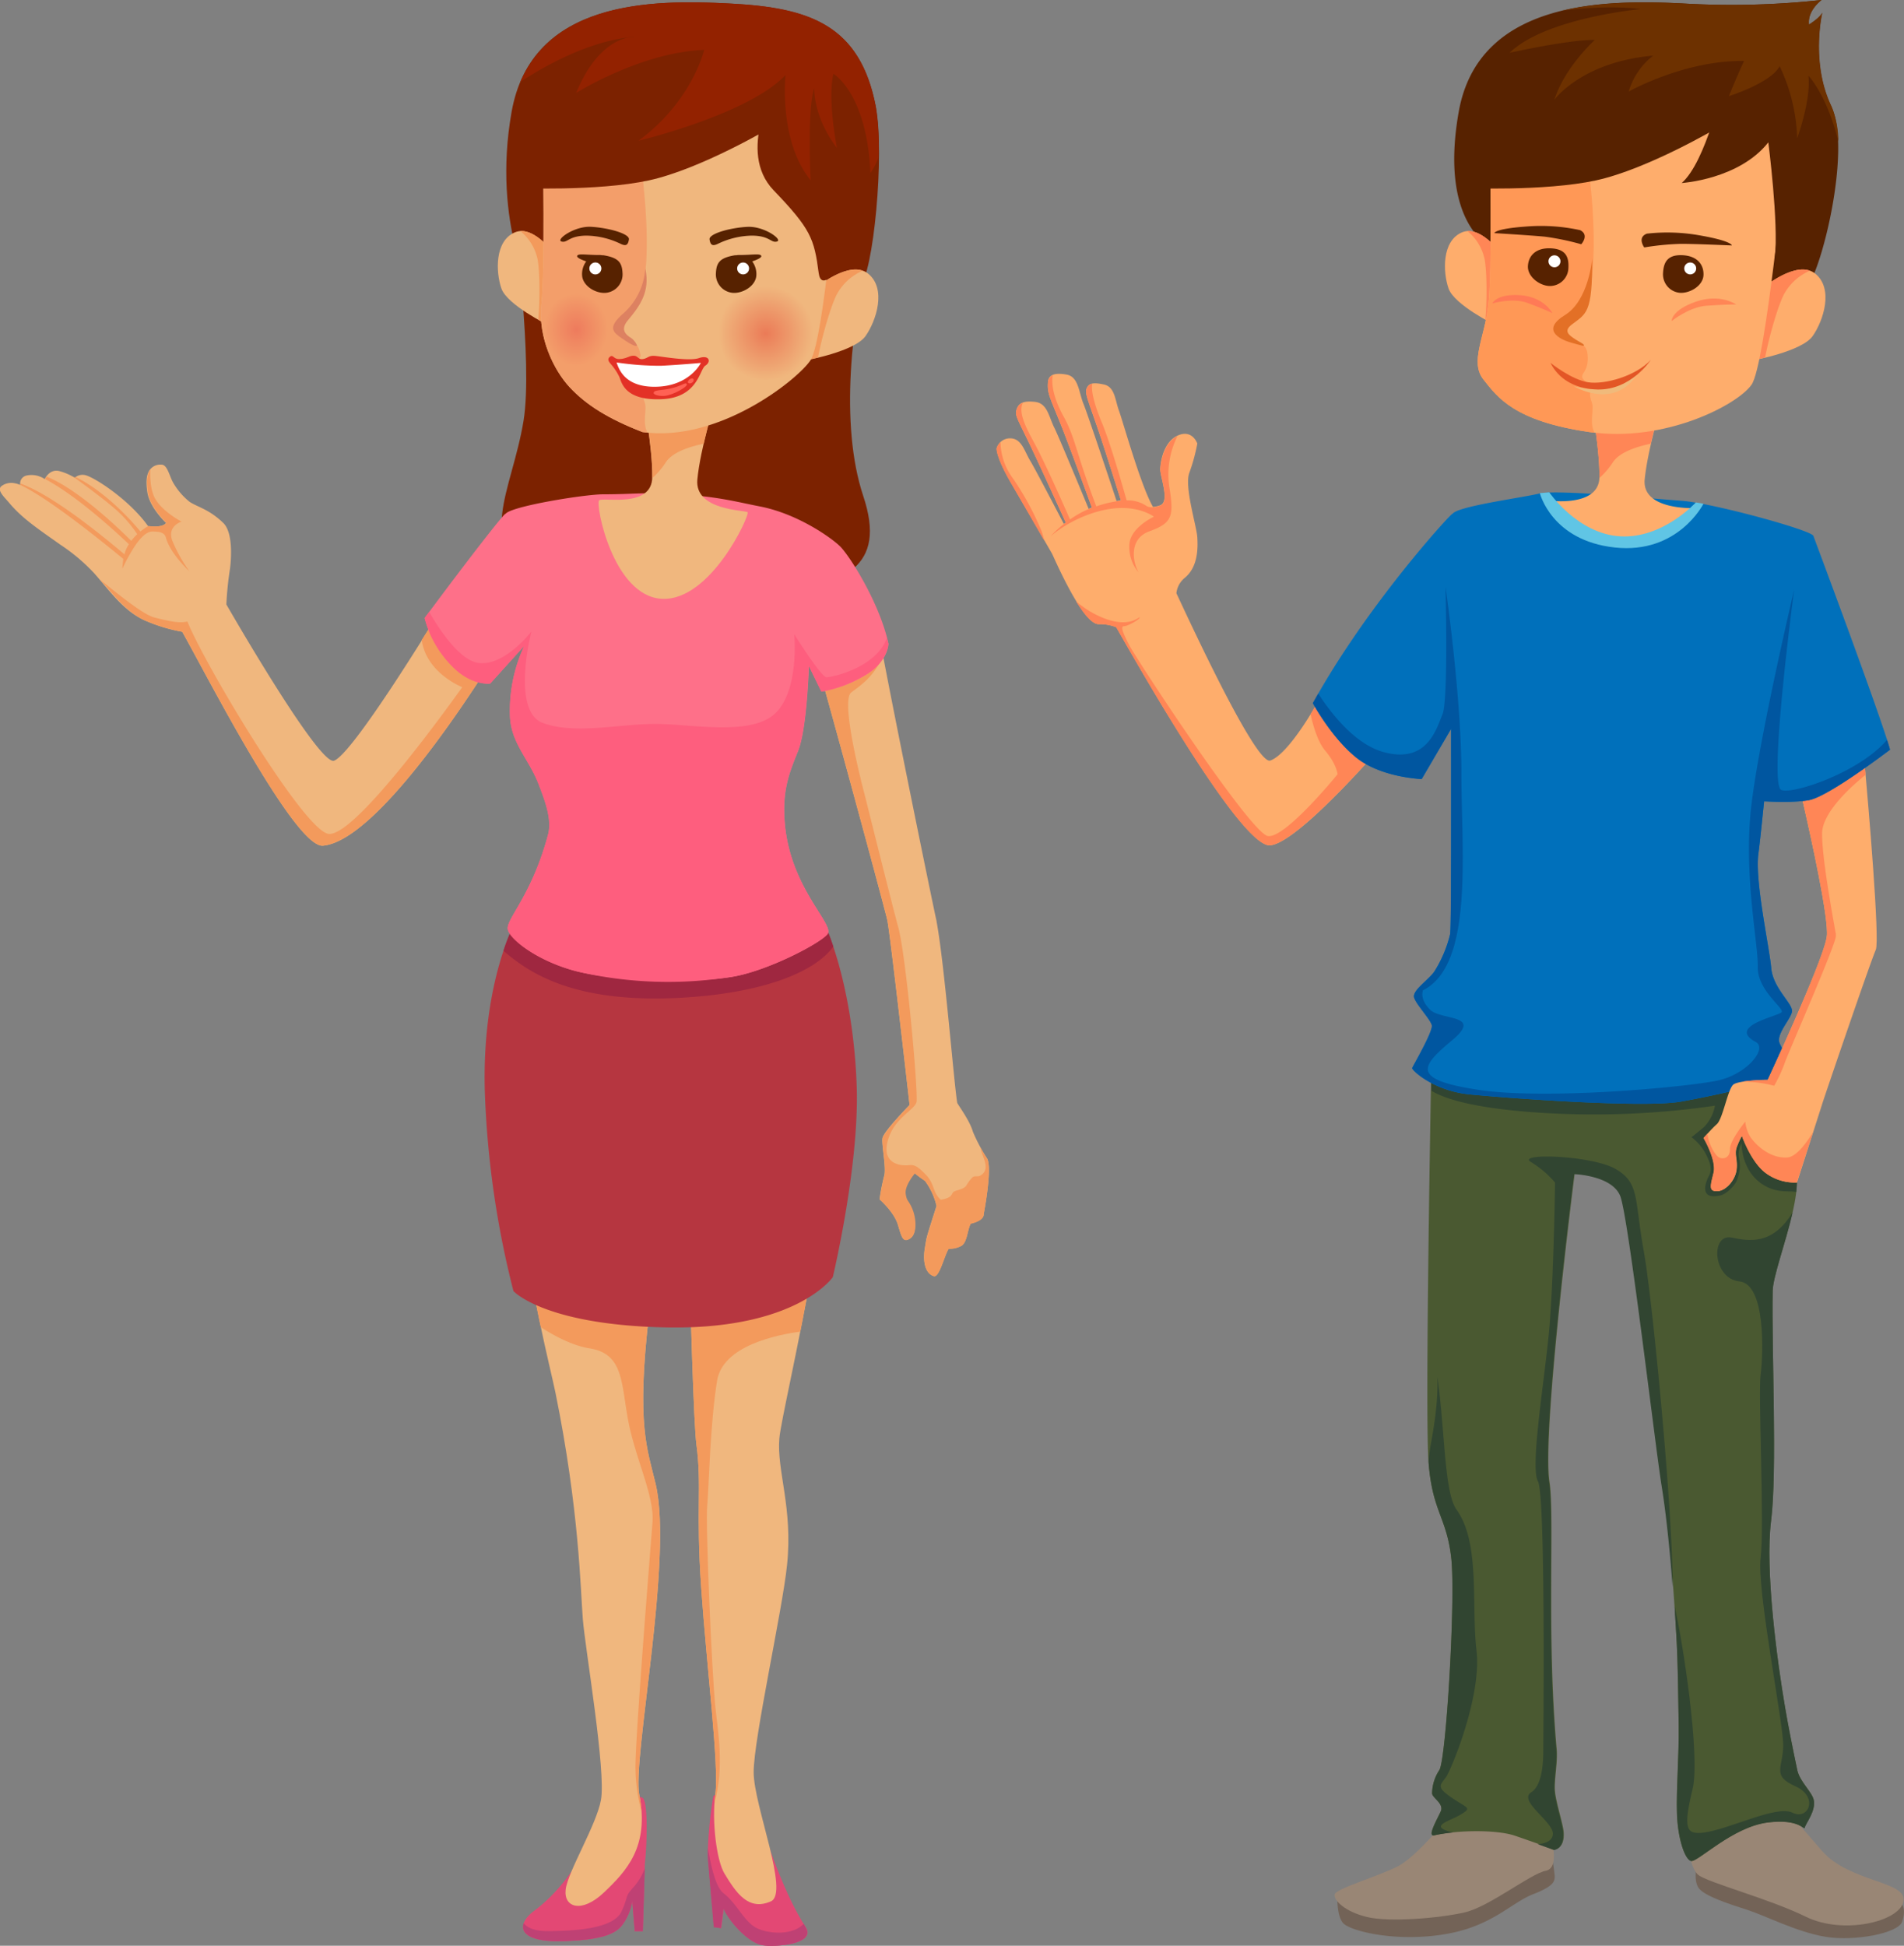 <svg xmlns="http://www.w3.org/2000/svg" xmlns:xlink="http://www.w3.org/1999/xlink" viewBox="0 0 530.58 542.18"><rect x="0" y="0" width="530.58" height="542.18" fill="#808080" stroke="none"/><defs><style>.cls-1{fill:#fead6c;}.cls-2{fill:#ff8656;}.cls-3{fill:#736357;}.cls-4{fill:#998675;}.cls-5{fill:#4a5931;}.cls-6{fill:#314531;}.cls-7{fill:#0070bb;}.cls-8{fill:#572200;}.cls-9{fill:#ff9856;}.cls-10{fill:#fff;}.cls-11{fill:#f0ba7b;}.cls-12{fill:#6d3100;}.cls-13{fill:#e37026;}.cls-14{fill:#e35626;}.cls-15{fill:#ff7a56;}.cls-16{fill:#60c5e5;}.cls-17{fill:#0056a0;}.cls-18{fill:#e34874;}.cls-19{fill:#bf4174;}.cls-20{fill:#f0b77e;}.cls-21{fill:#f39a5c;}.cls-22{fill:#b63640;}.cls-23{fill:#9f2740;}.cls-24{fill:#7c2200;}.cls-25{fill:#fe7089;}.cls-26{fill:#f39e6a;}.cls-27{fill:#dd8161;}.cls-28{fill:#e33126;}.cls-29{fill:#ff6154;}.cls-30{fill:url(#radial-gradient);}.cls-31{fill:url(#radial-gradient-2);}.cls-32{fill:#932200;}.cls-33{fill:#fe5e7e;}</style><radialGradient id="radial-gradient" cx="213.39" cy="92.89" r="13.25" gradientUnits="userSpaceOnUse"><stop offset="0" stop-color="#eb7b57"/><stop offset="1" stop-color="#f0b77e"/></radialGradient><radialGradient id="radial-gradient-2" cx="160.56" cy="4.8" r="8.83" gradientTransform="translate(0 86.26) scale(1 1.15)" gradientUnits="userSpaceOnUse"><stop offset="0" stop-color="#ee7b5d"/><stop offset="1" stop-color="#f39e6a"/></radialGradient></defs><title>pessoa cor</title><g id="Camada_2" data-name="Camada 2"><g id="Objects"><path class="cls-1" d="M509.07,261c.63-4.81-4.32-27.28-6.73-37.82-.77-3.34,17.26-10.52,17.38-9.15.85,9.55,4.18,47.94,3,50.64Z"/><path class="cls-2" d="M507.75,232.32c0-6,8.4-13.44,12.13-16.42-.06-.72-.12-1.37-.17-1.91-.12-1.37-18.14,5.81-17.38,9.15,2.42,10.54,7.36,33,6.73,37.82l2.39.64a3.35,3.35,0,0,0,.18-1C511.36,258.69,507.75,240.09,507.75,232.32Z"/><path class="cls-1" d="M367,196s-7.77,14.06-13,15.92c-4.18,1.49-24.77-43.73-26.18-46.61a6.46,6.46,0,0,1,2.31-4.28c3.69-3,3.7-8.14,3.52-11.29s-3.68-14.17-2.22-18a51,51,0,0,0,2.22-8.14s-1.35-4-5.34-2.29-4.93,7.24-5,9.33,2.78,9.12,0,10.15a6.92,6.92,0,0,1-2,.46c-3.38-5.75-8.42-23.91-9.47-26.76-1.12-3-1.13-6.66-4.19-7.34s-4.21-.35-4.81,1,.2,2.91,3,11.09c1.65,4.79,4.46,13.68,6.52,20.21-.4,0-.79.08-1.21.14-2.49-7.48-8.15-24.44-9.2-27-1.34-3.25-1.37-7.6-4.7-8.2s-5.09,0-5.23,2.14c-.22,3.28.56,4.07,4,12.79,2.13,5.47,5.81,15.44,8.25,22.11-.3.11-.6.22-.9.35-3.23-7.82-8.52-20.51-9.57-22.6-1.54-3.05-1.91-6.8-5.34-7.19s-4.61.4-5.17,2.1.2,2.45,4.1,10.65c2.35,4.94,6.59,14.23,9.6,20.85l-.54.4c-3.64-7-8.29-15.84-9.29-17.47-1.7-2.77-2.43-6.3-5.55-6.37a3.84,3.84,0,0,0-3.87,2.74s-.28,2.31,4.08,9.78c2.75,4.71,7.93,13.68,11.38,19.66,3,6.67,9.14,19.56,12.95,19.59a12.84,12.84,0,0,1,4.93.85c4.49,7.79,34.67,61.52,42.9,60.78s33.4-30.35,33.4-30.35Z"/><path class="cls-2" d="M328.12,121.53c-3.78,1.86-4.69,7.16-4.78,9.2s2.78,9.12,0,10.15-3.89.08-3.89.08h0a9.25,9.25,0,0,0-5.49-1.52h0c-2-7.05-4.78-16.56-6.91-21.67-2.24-5.37-3-8.93-2.69-10.81a2,2,0,0,0-1.5,1.26c-.6,1.34.2,2.91,3,11.09,1.65,4.79,4.46,13.68,6.52,20.21h0a32,32,0,0,0-6.88,1.58c-5.65-14.84-5.78-19-9.14-25.1s-3.28-9.88-3-11.41a2.19,2.19,0,0,0-1.32,2c-.22,3.28.56,4.07,4,12.79,2.13,5.47,5.81,15.44,8.25,22.1a27.25,27.25,0,0,0-6.11,3.27c-3.26-7.42-7.53-16.9-10.1-21.58-3.07-5.59-4.09-8.6-3.07-10.92a2.77,2.77,0,0,0-1.71,1.89c-.56,1.69.2,2.45,4.1,10.65,2.35,4.93,6.58,14.2,9.59,20.82a31.13,31.13,0,0,0-4.24,3.83c6.17-5.17,13.74-7.65,19-7.87,6.37-.27,9.81,2.41,9.81,2.41s-6.59,3-6.85,7.77a11,11,0,0,0,2.59,7.77c-1.39-2.22-3.14-9.25,3-11.47s6.85-4.07,5.69-11.47A23.83,23.83,0,0,1,328.12,121.53Z"/><path class="cls-2" d="M290.25,148a80.94,80.94,0,0,0-7.91-14.6,17.46,17.46,0,0,1-3.54-10.17,4.11,4.11,0,0,0-1.09,1.74s-.28,2.31,4.08,9.78c2.21,3.79,6,10.34,9.19,15.87A21.58,21.58,0,0,0,290.25,148Z"/><path class="cls-2" d="M367,196s-.69,1.25-1.79,3c.67,3.11,2,7.67,4,10.09,3.33,3.89,3.52,6.66,3.52,6.66s-14.62,18-19.43,17.21-36.45-49-38.68-53.3-2.22-5.18-1.3-5.18,4.26-1.85,4.26-2.41-2.78,3.51-11.29-.37a26.93,26.93,0,0,1-6.45-4.17c2.22,3.62,4.49,6.38,6.25,6.4a12.84,12.84,0,0,1,4.93.85c4.49,7.79,34.67,61.52,42.9,60.78s33.4-30.35,33.4-30.35Z"/><path class="cls-3" d="M472.89,519.38s-1.08,4.32.41,6.63,8.8,4.63,13.62,6.17,13.8,6.2,21.83,7.52,20.23-1,21.31-4.2.65-6.27-3.52-7.14S472.89,519.38,472.89,519.38Z"/><path class="cls-3" d="M372.67,527.92s-.29,5.66,1.55,7.89,14.8,5.56,28.92,3.07c12.83-2.26,18-8.73,24.23-11.12s5.8-3.91,5.87-5a55.27,55.27,0,0,0-.92-6.17Z"/><path class="cls-4" d="M470.26,511.27s.23,9,3,11.18,19.71,6.61,30,11.66,26,1.44,27.18-4.27-15.08-5.28-22.74-14.13-10.07-11.49-10.07-11.49Z"/><path class="cls-4" d="M403.45,506.64s-8.62,10.6-13.79,13.34-17.44,6.26-17.73,7.91,2.86,4.81,9.07,6.3,20.19.31,27.15-1.3,18.27-10.75,22.59-11.59,1.18-10.12,1.18-10.12Z"/><path class="cls-5" d="M398.84,298.2s-1.82,96.09-.74,109.55,5,15,6.29,26.28-1.44,56.59-3.33,59.22a12,12,0,0,0-2,6.48c.09,1.28,3.38,2.82,2.41,5s-3.89,7.13-1.8,6.66c6.66-1.48,17.53-1.56,22.48.13,6.49,2.22,11,3.89,11,3.89s3-.21,2.59-5c-.21-2.34-2.12-8.11-2.41-11.29s.82-7.93.47-11.8c-2.85-32-.51-64.93-2-74.44-2.14-14.11,7-85.8,7-85.8s10.56.34,12.85,6.11,9.69,69.36,11.51,80.65,3.22,27.58,4.07,43.81c.3,5.77.43,14.41.55,23.33.11,8-.71,17.84-.48,24.42.23,6.77,2.13,12.6,3.88,13.14s11.5-9.51,21.47-10.73c9.07-1.11,10.08,2.43,10.27,1.39s3.17-4.64,2.5-7.68c-.5-2.25-3.91-5.14-4.58-8.3-1.16-5.49-2.45-11.86-3.39-17.39-2.23-13-5.64-38.37-3.91-52.15s.13-47.35.44-64c.1-5.34,6.7-21.23,6.75-30.21a86.4,86.4,0,0,0-6.36-33.28Z"/><path class="cls-6" d="M407,505.65c3.33-2,2-1.67-2.59-4.81s-2.78-3.52-1.29-5.92,9.81-22.39,8.33-35,1.11-30-5.55-39.23c-3.46-4.81-3.2-21.81-5.34-37,.31,11.51-2.71,20.59-2.43,24.09,1.08,13.46,5,15,6.29,26.28s-1.44,56.59-3.33,59.22a12,12,0,0,0-2,6.48c.09,1.28,3.38,2.82,2.41,5s-3.89,7.13-1.8,6.66a45,45,0,0,1,5.19-.79C397.61,508.88,404,507.49,407,505.65Z"/><path class="cls-6" d="M458.05,348.54c-2.59-14.43-1.11-18.87-7.77-22.76s-27.85-4.53-23.69-2a27.83,27.83,0,0,1,6.75,5.74s-.37,28.22-1.76,42.38-5.18,37-3,40.89,1.48,72.13,1.48,75.32-.37,9.44-3.33,11.29c-3.9,2.44,6.43,8.33,6,11.8-.23,1.93-2.36,2.53-4.2,2.68,2.79,1,4.48,1.62,4.48,1.62s3-.21,2.59-5c-.21-2.34-2.12-8.11-2.41-11.29s.82-7.93.47-11.8c-2.85-32-.51-64.93-2-74.44-2.14-14.11,7-85.8,7-85.8s10.56.34,12.85,6.11,9.69,69.36,11.51,80.65c1.24,7.67,2.28,17.63,3.09,28.31C466.18,421,460.49,362.09,458.05,348.54Z"/><path class="cls-6" d="M505.43,501.58c-.5-2.25-3.91-5.14-4.58-8.3-1.16-5.49-2.45-11.86-3.39-17.39-2.23-13-5.64-38.37-3.91-52.15s.13-47.35.44-64c.07-3.92,3.63-13.51,5.55-21.89-5.66,9.18-12,8-17.05,7-5.92-1.11-5.18,11.47,2.22,12.21s6.66,20.36,5.92,25.91,1.11,42.19,0,51.08,6.29,45.89,6.29,52.19-3.33,8.51,3.33,11.47,3.7,9.62-.74,7.4-17.45,4.6-24.8,5.55c-5,.65-5.64-1.39-3.05-12.12,2.27-9.41-3-42.72-5-50.86.22,3.32.42,6.68.6,10,.3,5.77.43,14.41.55,23.33.11,8-.71,17.84-.48,24.42.23,6.77,2.13,12.6,3.88,13.14s11.5-9.51,21.47-10.73c9.07-1.11,10.08,2.43,10.27,1.39S506.1,504.61,505.43,501.58Z"/><path class="cls-6" d="M477.9,308.1a11.48,11.48,0,0,1-3.1,6c-1.18,1-3.43,2.78-3.43,2.78a14.48,14.48,0,0,1,3.7,4.16c1.29,2.41,2.27,4.58,1.16,6.62s-2.71,6.87,3.33,5.41c1.51-.36,3.9-2.7,4.44-4.16,1.64-4.37.35-6,.49-7.57a7.28,7.28,0,0,1,.83-2.78s-.25,8.86,7.52,12.38c3.3,1.49,6.14.8,7.69,1.22a25.26,25.26,0,0,0,.19-2.69,86.4,86.4,0,0,0-6.36-33.28l-95.53,2s0,2.13.09,5.77c3.12,1.92,10.38,4.56,27.3,5.89A234,234,0,0,0,477.9,308.1Z"/><path class="cls-7" d="M491.6,223.28c3.62.18,9.11.3,12.54-.34,5.47-1,22.55-14.05,22.55-14.05-2.55-9.32-21.35-59.53-21.35-59.53-.15-1.54-28.33-9.24-36.77-9.82s-34.55-3.22-39.67-2-23,3.56-24.17,5.7l0-.06c-.2-.33-23.72,25.25-38.87,52.75,0,0,5.13,9.54,12.08,15.15s18.25,6,18.25,6l8.2-14c0,28,.06,55.58-.29,57.26a34.57,34.57,0,0,1-4.37,10.35c-1.6,2.37-6.3,5.31-5.64,7.32s4.51,6,4.92,7.66-5.29,11.39-5.47,11.93,5.87,6.35,16,7.35,48.42,3.85,58.89,2,28.65-6.06,30-7.61-1.3-6-2.47-8.57,3.08-6.7,3.41-8.9-5.3-6.44-5.79-12.19-4.62-24.21-3.55-31.92C490.35,235.34,490.92,229.94,491.6,223.28Z"/><path class="cls-1" d="M472.32,141.58s-14.86.7-14-8,5.06-22.34,5.06-22.34L443,110.2s2.79,14,2.7,22.75-14.79,6.45-14.79,6.45a26.25,26.25,0,0,0,41.39,2.17Z"/><path class="cls-2" d="M460,123.64c1.49-6.49,3.31-12.37,3.31-12.37L443,110.2s2.79,14,2.7,22.75c0,.08,0,.16,0,.24a20.8,20.8,0,0,0,3.65-4.22C451.1,126.14,455.7,124.54,460,123.64Z"/><path class="cls-8" d="M415.63,68.93s-14.68-6.33-9.14-37.73S447.79-.17,469.59,1a232.24,232.24,0,0,0,38-1s-4,2.94-3.51,6.86c0,0,3.06-1.88,3.7-3.33,0,0-3.33,13.91,2.52,26.08s-3,46.91-6.9,50.41-13.11,2.65-13.11,2.65Z"/><path class="cls-1" d="M491,80.48s9.7-8.39,14.86-4.22,2.28,13.09-.73,17.38-16.47,6.73-16.47,6.73Z"/><path class="cls-2" d="M504.38,75.43c-5.33-1.9-13.38,5-13.38,5l-2.34,19.89s1.31-.24,3.21-.7c1.33-6.77,3.69-14.46,5.15-17.4A14.89,14.89,0,0,1,504.38,75.43Z"/><path class="cls-1" d="M419.54,72.26s-6.5-9.9-12.14-7.51-5.33,11.06-3.74,15.63,12.93,10.15,12.93,10.15Z"/><path class="cls-2" d="M408.93,64.39c5.21-.34,10.61,7.87,10.61,7.87l-2.95,18.27s-1.1-.54-2.67-1.43c.53-6.35.37-13.78-.19-16.76A13.75,13.75,0,0,0,408.93,64.39Z"/><path class="cls-1" d="M415.22,41.29s.62,34-.43,43.43-5.29,16.12-1.38,21.05,8.57,11.57,29.53,14.61,41.26-7.56,45.17-13.2,9.41-62.88,9.41-62.88.65-23-37.21-27.25S415.38,34.82,415.22,41.29Z"/><path class="cls-9" d="M443.57,112.09c-1.22-3.22.35-3.13-.32-4.37s-2.32-1.7-2.36-2.81,1.85-1.66,1.52-6-3.49-2.32-6.69-5,2.71-4,5.39-7.5,4-17,2.11-34.91c-1.31-12.79,6.84-27.49,11.6-34.83-33-1.59-39.46,18.5-39.6,24.65,0,0,.62,34-.43,43.43s-5.29,16.12-1.38,21.05,8.57,11.57,29.53,14.61l1.38.17C442.81,117.56,444.34,114.12,443.57,112.09Z"/><path class="cls-8" d="M474.7,76.71c-.15,2.88-3.66,5-6.46,4.89a5.16,5.16,0,0,1-4.81-5.49c.15-2.88,1.11-5.18,5.36-5S474.85,73.82,474.7,76.71Z"/><circle class="cls-10" cx="471" cy="74.8" r="1.66" transform="translate(371.74 541.26) rotate(-87.01)"/><path class="cls-11" d="M456.54,103.78s-5.44,7-17.92,3.86C438.61,107.64,450.13,114.63,456.54,103.78Z"/><path class="cls-8" d="M478.71,35.55S459.2,47.12,444.77,50.26s-37.17,2.13-37.17,2.13-8.09-36.56,26.29-41.8S487,18.93,487,18.93,484.93,30.13,478.71,35.55Z"/><path class="cls-8" d="M480.08,23.76S475.44,45,468.64,51c0,0,16-1,24.13-11.33,0,0,2.9,22.39,1.83,32.16s11-22.77,5-46.62C499.64,25.15,486.17,13.51,480.08,23.76Z"/><path class="cls-12" d="M457.1,2.54S430.65,5,420.69,14.71c0,0,16.87-3.75,23.72-3.57,0,0-8.36,7.53-11.25,16.64,0,0,7.6-10.54,27.52-12.27a19.83,19.83,0,0,0-6.82,10S469.51,16.72,486,17c0,0-1.88,4-4.22,9.79,0,0,11.68-3.65,14.15-8.34a50,50,0,0,1,4.88,20.08s3.89-10.54,3.14-17.44c0,0,5.24,5.48,8.31,18.33a25.48,25.48,0,0,0-1.9-9.84c-5.85-12.17-2.52-26.08-2.52-26.08-.63,1.45-3.7,3.33-3.7,3.33C503.59,2.94,507.63,0,507.63,0a232.24,232.24,0,0,1-38,1c-9.94-.52-22.78-.8-34.34,2C449,1.18,457.1,2.54,457.1,2.54Z"/><path class="cls-13" d="M443.68,72.07s-.92,11.63-7.58,15.72-1.58,6.77,1.74,7.69,3.61,1.07,3.55.69-1.2-.84-2.34-1.58c-1.69-1.11-3.5-2.24-1.11-4.11C442,87.36,443.79,87.45,443.68,72.07Z"/><path class="cls-8" d="M458.93,65.11a51.18,51.18,0,0,1,15.12.55c8.69,1.54,8.56,2.74,8.56,2.74s-9.91-.45-14.18-.45a74.12,74.12,0,0,0-10.23,1S456.13,66.17,458.93,65.11Z"/><path class="cls-8" d="M425.78,74.14c-.15,2.88,3.11,5.4,5.92,5.55a5.16,5.16,0,0,0,5.36-5c.15-2.88-.56-5.26-4.81-5.49S425.93,71.25,425.78,74.14Z"/><circle class="cls-10" cx="433.17" cy="72.81" r="1.67" transform="translate(337.72 501.56) rotate(-86.99)"/><path class="cls-8" d="M440.32,64.13a51.19,51.19,0,0,0-15.09-1c-8.8.62-8.8,1.83-8.8,1.83s9.9.59,14.15,1a74.08,74.08,0,0,1,10.06,2.1S443,65.48,440.32,64.13Z"/><path class="cls-14" d="M432.06,101.1s5.8,4.7,10.48,5.42,13.36-1.76,17.49-6.24c0,0-5.52,8.49-14.88,8.25S432.79,102.55,432.06,101.1Z"/><path class="cls-2" d="M483.79,84.83s-4.44-3.15-11.29-.74-6.66,5.37-6.66,5.37,4.81-3.89,9.62-4.26S483.79,84.83,483.79,84.83Z"/><path class="cls-15" d="M432.61,87.25s-2.35-4.56-9-5-7.77,2.31-7.77,2.31,5.62-1.68,9.76-.17S432.61,87.25,432.61,87.25Z"/><path class="cls-16" d="M431.72,137.18s7.87,11.58,19.78,12.27S472.57,140,472.57,140l2.13.36s-7.05,14.12-24.72,12.2-20.88-15.17-20.88-15.17S431,137.27,431.72,137.18Z"/><path class="cls-17" d="M496.36,220.11c-3.61-1.66,3.61-55.79,3.61-55.79s-9.71,41.08-11.94,60.24,1.95,38.31,1.8,44.83,7.36,11.52,6.66,12.63-15.44,3.88-7.22,8.33c3.33,1.8-2.36,8.88-10.41,10.69s-47.74,5.55-66.9,2.64-15.82-6.66-7.22-13.88-3.19-5.41-6.24-8.46-1.94-5.41-1.94-5.41c14.16-7.08,10.69-38.58,10.69-60.24s-4.44-52.19-4.44-52.19.83,31.64-.83,35.53-4.16,13.88-16.38,10.55c-7.93-2.16-14.56-10.63-18.25-16.32q-.76,1.34-1.51,2.68s5.13,9.54,12.08,15.15,18.25,6,18.25,6l8.2-14c0,28,.06,55.58-.29,57.26a34.57,34.57,0,0,1-4.37,10.35c-1.6,2.37-6.3,5.31-5.64,7.32s4.51,6,4.92,7.66-5.29,11.39-5.47,11.93,5.87,6.35,16,7.35,48.42,3.85,58.89,2,28.65-6.06,30-7.61-1.3-6-2.47-8.57,3.08-6.7,3.41-8.9-5.3-6.44-5.79-12.19-4.62-24.21-3.55-31.92c.34-2.42.9-7.81,1.58-14.47,3.62.18,9.11.3,12.54-.34,5.47-1,22.55-14.05,22.55-14.05-.19-.7-.47-1.62-.83-2.74C517.86,215.46,499.3,221.46,496.36,220.11Z"/><path class="cls-1" d="M509.07,261c-.82,6.34-16.46,39.92-16.46,39.92s-8.12.06-9.62,1.32-2.9,9.51-4.56,11-3.67,3.87-3.67,3.87,3.66,6.16,2.79,9.71-1.42,5.17,1,5.1,5-3.06,5.38-5.95-.74-4.38.14-6.54a23.34,23.34,0,0,1,1.37-2.95s2.57,7.46,6.77,10.47a13.54,13.54,0,0,0,8.56,2.54s6.06-18.85,7-21.83,13.57-39.94,14.95-43c0,0-2.46-3.81-5.6-4.74S509.07,261,509.07,261Z"/><path class="cls-2" d="M498,322.54c-5.27.28-9.25-4.16-10.36-5.92a10.25,10.25,0,0,1-1.29-4.07s-4.26,5.18-4.26,7.59-1.66,3-3,2.41c-1-.43-3-3.66-3.28-6.69-.66.72-1.12,1.26-1.12,1.26s3.66,6.16,2.79,9.71-1.42,5.17,1,5.1,5-3.06,5.38-5.95-.74-4.38.14-6.54a23.34,23.34,0,0,1,1.37-2.95s2.57,7.46,6.77,10.47a13.54,13.54,0,0,0,8.56,2.54l4.5-14C503,319.12,500.36,322.41,498,322.54Z"/><path class="cls-2" d="M492.61,300.88a55.32,55.32,0,0,0-7.2.53,35.18,35.18,0,0,1,9,1.13,40.93,40.93,0,0,0,3.05-6.66c1.46-3.89,11.45-26.56,13.7-33.39.11-.34.73-1.88.28-2.59-.3-.48-2.4,1.06-2.4,1.06C508.25,267.3,492.61,300.88,492.61,300.88Z"/><path class="cls-18" d="M198.77,500.6c.54-2.17,12.65,3.82,12.65,3.82s.43,4.21,4.91,15.71c1.28,3.29,4.53,11.39,8.12,16.71,3.33,4.92-8.3,5.74-11.76,5.21-4.44-.67-9.74-7.14-11-10.2l-.72,5.42-2-.29-1.59-17.86C196.8,514.46,198.32,502.43,198.77,500.6Z"/><path class="cls-19" d="M224,536.06c-3.62,3.72-10.9,2.54-13.5,1-3.25-1.87-5.37-6.87-8.87-9.5-2.28-1.71-3.66-8.25-4.34-12.6a30.42,30.42,0,0,0,.07,4.11L198.9,537l2,.29.72-5.42c1.3,3.06,6.61,9.52,11,10.2,3.47.53,15.09-.29,11.76-5.21Z"/><path class="cls-18" d="M179.3,501.21c-1.2-1.89-11.26,2.16-11.26,2.16s-4.92,18.42-19.24,29.12c-5.29,4-4.26,8.67,7.45,8.43s15.41-2.19,17.12-4.48a14.74,14.74,0,0,0,2.81-6.7l.7,8.39h2.25l.57-18.85C180.23,514.63,180.65,503.34,179.3,501.21Z"/><path class="cls-19" d="M173.21,532.6c-2.12,4.63-12,5.5-20.75,5.5-3.63,0-5.53-1-6.52-2.19-1,2.81,1.94,5.18,10.32,5,11.71-.24,15.41-2.19,17.12-4.48a14.74,14.74,0,0,0,2.81-6.7l.7,8.39h2.25l.53-17.53a16.27,16.27,0,0,1-3,5.13C173.83,528.85,175.33,528,173.21,532.6Z"/><path class="cls-20" d="M217.18,400.8c.77-9,19.95-85.16,12.23-102.91-4.14-.95-38.8-15.5-38.8-15.5s1.93,108.42,3.47,120.17-.21,17.89,1.33,40,5,49.53,3.94,57.24.35,18.68,2.54,22.28c3.18,5.21,6.57,10.52,12.92,7.74,5.28-2.31-4.79-26.7-4.79-36s8-45.08,9.3-57.69C221,420.13,216.41,409.78,217.18,400.8Z"/><path class="cls-20" d="M182.74,413.66c-2.29-9.84-5.55-16.39-1.77-48.27,1.94-16.33,4.24-82.22,4.24-82.22l-41.8,1.23s-.71,26.75,1.67,50.5,8.3,46.31,9.67,53c6.67,32.67,7,55,7.67,63.33s6.5,42.21,5.05,50.31c-1.25,7-9.26,20-9.84,25s4.48,6.7,10.7.77,12.7-12.72,9.81-27.23C176.19,490.23,187.58,434.48,182.74,413.66Z"/><path class="cls-21" d="M199.33,475.48c-1-10-2.75-50.5-2.25-56s.75-22.25,2.75-34.75c1.56-9.73,16.59-12.79,23.18-13.67,5.23-26.32,11.35-61.77,6.4-73.16-4.14-.95-38.8-15.5-38.8-15.5s1.93,108.42,3.47,120.17-.21,17.89,1.33,40,5,49.53,3.94,57.24c-.12.87-.21,1.79-.27,2.73C201.94,492.13,200,482.25,199.33,475.48Z"/><path class="cls-21" d="M185.21,283.17l-41.8,1.23s-.71,26.75,1.67,50.5a332.33,332.33,0,0,0,5.64,34.94c3.87,2.49,8.89,5.14,13.61,5.89,9.5,1.5,8.75,9.75,10.75,20.25s7.33,20.92,6.75,28.25c-.79,10-4.5,56.25-4.75,67.5a48.76,48.76,0,0,0,1.7,13.13,36.37,36.37,0,0,0-.64-4.8c-2-9.82,9.44-65.58,4.59-86.39-2.29-9.84-5.55-16.39-1.77-48.27C182.9,349.06,185.21,283.17,185.21,283.17Z"/><path class="cls-22" d="M143.56,257s-9.14,16.39-8.48,46.33a259.61,259.61,0,0,0,8,56.43s8.42,9.36,42.14,10.12c36.67.82,46.85-14,46.85-14s7.36-30.71,6.67-52.92c-.67-21.4-5.72-40.34-10.86-49.23Z"/><path class="cls-23" d="M189.08,278.06c23.17-1.17,37.88-7.08,43.14-14.28a56.67,56.67,0,0,0-4.33-10.05L143.56,257a51.27,51.27,0,0,0-3.26,7.93C147.74,271.44,160.43,279.5,189.08,278.06Z"/><path class="cls-24" d="M143.23,60.89s5.33,40,2.67,56.33c-3.22,19.72-14,34.67,4,44s45.33,9.33,65.33,5.33,32-8.33,25.33-28.33-3.21-49.49,2-68.75C217.89,61.48,143.23,60.89,143.23,60.89Z"/><path class="cls-20" d="M275,322.7a47.66,47.66,0,0,1-3.89-7.35c-.8-2.91-3.72-6.87-4.35-8-.88-4.94-3.59-39.05-5.77-50.55a.77.77,0,0,0,0-.14c-.66-2.63-14.81-71.87-16.24-81.35-.2-1.35-17.76,6.91-16.79,10.2,3.05,10.37,18.83,68.53,19.29,70.88.74,3.13,6.21,51.51,6.21,51.51s-7.25,7.42-7.55,9.24,1.13,8.37.47,10.53a59.38,59.38,0,0,0-1.28,6.51s4,3.47,5.08,7,1.39,5.18,3.4,3.91,1.52-5.19.4-7.88-1.54-2.7-1.87-5,2.8-5.29,2.8-5.29a32.85,32.85,0,0,0,2.84,2.11,18.9,18.9,0,0,1,3.22,7c-3.06,9.67-2.66,8.23-3.24,11.66-.68,4.06.21,7.24,2.5,7.88,1.53.43,3-6,4.13-7.63a6.82,6.82,0,0,0,3.62-.87c1.54-1.06,1.57-4.32,2.5-6.12,3.94-.92,3.62-2.62,3.62-2.62S276.69,325.17,275,322.7Z"/><path class="cls-21" d="M275,322.7a22,22,0,0,1-1.79-3c.16,2.07,2.8,5.52.55,7.47-1.3,1.12-1.81.25-2.73.86a11,11,0,0,0-1.67,2.19c-.64,1.17-2.51,1.31-3.46,1.78s-.08,1.72-3.75,2.31c-2.37-2.17-1.61-4.38-4.18-7-1.43-1.44-2.72-2.84-4.43-2.65-3.68.41-7.13-1.1-6.41-5.54,1.21-7.49,8.08-9.79,8.3-12.21.36-3.87-2.94-40.49-5.09-48.43s-9.16-36.15-9.16-36.15-7.23-26.78-4-29.34c2.24-1.8,5.86-3.78,8.94-10.1-.13-.92-1.24-6.85-1.34-7.52-.2-1.35-17.76,6.91-16.79,10.2,3.05,10.37,18.83,68.53,19.29,70.88.74,3.13,6.21,51.51,6.21,51.51s-7.25,7.42-7.55,9.24,1.13,8.37.47,10.53a59.38,59.38,0,0,0-1.28,6.51s4,3.47,5.08,7,1.39,5.18,3.4,3.91,1.77-5.56.65-8.25-1.54-1.95-1.87-4.25,2.55-5.67,2.55-5.67a32.85,32.85,0,0,0,2.84,2.11,18.9,18.9,0,0,1,3.22,7c-3.06,9.67-2.66,8.23-3.24,11.66-.68,4.06.21,7.24,2.5,7.88,1.53.43,3-6,4.13-7.63a6.82,6.82,0,0,0,3.62-.87c1.54-1.06,1.57-4.32,2.5-6.12,3.94-.92,3.62-2.62,3.62-2.62S276.69,325.17,275,322.7Z"/><path class="cls-20" d="M121.08,172.72s-22.77,37.4-28,39.25c-4.18,1.49-30-43.54-30-43.54a92.08,92.08,0,0,1,1-9.87s1.42-9.66-1.86-12.84c-3.92-3.79-7.06-4.38-9.35-5.86a18.92,18.92,0,0,1-4.67-5.46c-1-1.81-1.59-4.93-3.17-4.92a3.65,3.65,0,0,0-2.82.93c-1.51,1.35-1.58,3.89-1.14,6.79.65,4.29,5.19,8.51,5.19,8.51s-.66,1.44-5,.89c-5-7.07-14.34-13.22-17.23-14.13a3.36,3.36,0,0,0-3.21.65,15.85,15.85,0,0,0-4-1.77c-2.79-.88-4.12,1.69-4.37,2.15a6.48,6.48,0,0,0-5-1,2.25,2.25,0,0,0-1.8,2.64A6.19,6.19,0,0,0,4,134.64a4.52,4.52,0,0,0-3.55.79c-1.48,1.13.75,3.06,2.09,4.67,3.59,4.29,7.79,7.09,14.33,11.71a52.31,52.31,0,0,1,9.45,8c4.3,4.88,8.44,10.94,14.88,13.43a45.46,45.46,0,0,0,9.56,2.8C57,187,82.13,236.36,90,235.65c16.82-1.51,47.82-52.91,48.4-53.68Z"/><path class="cls-21" d="M121.08,172.72l-3.57,5.6c1.31,9.29,11.31,13.16,11.31,13.16-2.22,3.05-30.23,42.51-37.45,40.84s-34.7-47.88-39.14-59.13c-2.36.56-5.27-.14-9.16-1.11-3.2-.8-10-6.43-15.15-10.52,3.94,4.35,7.64,9.5,13.33,11.69a45.46,45.46,0,0,0,9.56,2.8C57,187,82.13,236.36,90,235.65c16.82-1.51,47.82-52.91,48.4-53.68Z"/><path class="cls-21" d="M34.09,158.48a54.73,54.73,0,0,1,3.52-6.38c2.41-3.52,4-4.07,5.09-4s3.07,0,3.52,1.67c1.2,4.53,6.57,9.44,6.57,9.44A41.89,41.89,0,0,1,48,150.62c-1.48-4.07,2.59-5.27,2.59-5.27s-5.37-2.78-7.4-6.48c-1.26-2.3-1.39-5.74-1.3-8a3.72,3.72,0,0,0-.35.55l0,.05a4.47,4.47,0,0,0-.25.59l0,0a8,8,0,0,0-.33,2.44c0,.21.08,1.92.23,2.67.08.41.16.83.29,1.24,1.2,3.83,4.89,7.27,4.89,7.27s-.66,1.44-5,.89v0a15.13,15.13,0,0,0-2.24,1.52c-2-2.42-9.4-10.9-18-15.14l-.21.15c-.27-.17-.54-.32-.81-.47,1.88,1.35,7.72,5.56,11.63,8.9a34.42,34.42,0,0,1,6.5,7.32,15.41,15.41,0,0,0-1.67,1.86c-2.6-2.62-14.42-14.21-23.57-17.9a6.22,6.22,0,0,0-.41.67,11,11,0,0,0-1.39-.67c3.9,1.83,11.7,6.58,24.72,18.83a10.83,10.83,0,0,0-1,2,6,6,0,0,0-.23.84C18.72,141,10.13,136.29,5.7,134.75a2.33,2.33,0,0,0,0,.39c4.2,2,12.47,7.3,28.66,20.6C34.2,157.09,34.09,158.48,34.09,158.48Z"/><path class="cls-25" d="M222.42,209.23c2.5-6.25,3-23.67,3-23.67l3.5,7.17a35.35,35.35,0,0,0,11.81-4.33c6.75-3.75,6.86-9,6.86-9-2.33-10.83-10.08-23.42-13.25-26.92-1.85-2-11.55-9.23-22.62-11.37-6.06-1.17-11.46-2.71-22.12-3.37s-12.5,0-21.5,0c-5.2,0-26.09,3.38-27.27,5.52l0-.06c-.2-.33-9.73,11.8-22.48,29a29.48,29.48,0,0,0,7.5,13.25c5.54,5.8,10.77,5,10.77,5l9.5-10.5a42.64,42.64,0,0,0-4,19.25c.17,7.81,5.29,12.2,8,19.33,1.79,4.64,3.75,9.8,2.63,14-4.67,17.42-12,23.75-11.19,26.58s8.52,8.83,19.36,11.58S194,274,204.45,272.12s25.88-10.2,26.36-12.22c.75-3.17-10.16-12.76-12-29.42C217.75,220.56,219.92,215.48,222.42,209.23Z"/><path class="cls-20" d="M208.33,142.73c-.75-.62-14.81-.45-14-9.11s5.06-22.34,5.06-22.34l-20.33-1.07s2.79,14,2.7,22.75-13.63,5.51-14.79,6.45,3.79,26.73,17.46,27.45S209.08,143.35,208.33,142.73Z"/><path class="cls-21" d="M196.11,123.64c1.49-6.49,3.31-12.37,3.31-12.37l-20.33-1.07s2.79,14,2.7,22.75c0,.08,0,.16,0,.24a20.75,20.75,0,0,0,3.65-4.22C187.17,126.14,191.77,124.54,196.11,123.64Z"/><path class="cls-24" d="M148.89,83.23S137,62.6,142.56,31.2,181.86-.17,203.66,1s36,5.88,40.4,28.76C246.58,43,243.4,76.52,239.51,80s-13.11,2.65-13.11,2.65Z"/><path class="cls-20" d="M227.07,80.48s9.7-8.39,14.86-4.22,2.28,13.09-.73,17.38-16.47,6.73-16.47,6.73Z"/><path class="cls-21" d="M240.45,75.43c-5.33-1.9-13.38,5-13.38,5l-2.34,19.89s1.31-.24,3.21-.7c1.33-6.77,3.69-14.46,5.15-17.4A14.89,14.89,0,0,1,240.45,75.43Z"/><path class="cls-20" d="M155.61,72.26s-6.5-9.9-12.14-7.51-5.33,11.06-3.75,15.63,12.94,10.15,12.94,10.15Z"/><path class="cls-21" d="M145,64.39c5.22-.34,10.61,7.87,10.61,7.87l-2.95,18.27S151.56,90,150,89.1c.53-6.35.37-13.78-.18-16.76A13.75,13.75,0,0,0,145,64.39Z"/><path class="cls-20" d="M151.29,41.29s.62,34-.42,43.43,3.57,18.56,7.86,23.17c4.67,5,10.83,8.83,20.29,12.5,21,3,42.89-14.28,46.79-19.92s7.79-56.16,7.79-56.16.65-23-37.21-27.25S151.45,34.82,151.29,41.29Z"/><path class="cls-26" d="M179.64,112.09c-1.22-3.22.35-3.13-.33-4.37-.41-.75.65-3.93-.62-4.89-.28-.21-1.44-.88-1.46-1.32,0-1.11,1.46-1.53,1.25-2.64-.82-4.31-2.64-3.64-5.83-6.31s1.73-3.72,4.33-7.25c3.25-4.42,4.16-16,2.32-33.84-1.07-10.36,6.49-25.52,11.93-34.82-33.33-1.73-39.78,18.47-39.93,24.64,0,0,.62,34-.42,43.43s3.57,18.56,7.86,23.17c4.67,5,10.83,8.83,20.29,12.5.46.07.92.11,1.37.16C178.89,117.55,180.41,114.12,179.64,112.09Z"/><path class="cls-24" d="M214.78,35.55s-19.51,11.58-33.94,14.71-37.17,2.13-37.17,2.13S135.58,15.82,170,10.59s53.12,8.34,53.12,8.34S221,30.13,214.78,35.55Z"/><path class="cls-24" d="M216.14,23.76S205.21,42.2,215.56,53s11.33,13.42,12.58,23.08S246,60.47,235.71,25.15C235.71,25.15,222.24,13.51,216.14,23.76Z"/><path class="cls-27" d="M179.81,74.79a18.28,18.28,0,0,1-6.12,12.56c-4.87,4.25-2.56,5.45.29,7.38s3.54,1.82,3.49,1.45a4.71,4.71,0,0,0-1.9-2.2c-1.69-1.11-2.46-2.5-.58-4.75C178.23,85.33,181.25,81.35,179.81,74.79Z"/><path class="cls-28" d="M194.75,99.79c-2.77.94-10.45-.48-12.25-.62s-1.93.64-3.31.88-1.43-1-2.72-.92c-1.13,0-1.9.85-3.9.92-1.65.05-1.69-1.37-2.62-.62s-.1,1.54.25,2a15.8,15.8,0,0,1,2.37,3.56c.67,1.52,1.38,6.63,11.69,6.25s10.64-8.32,12.31-9.37S197.69,98.79,194.75,99.79Z"/><path class="cls-29" d="M191.37,107c-.48-.69-1.64,1.05-6.79,1.63-1.54.17-2.45.29-2.43.87s1.7.93,3,.82C187.59,110.11,191.85,107.68,191.37,107Z"/><path class="cls-29" d="M191.74,106.25a1.25,1.25,0,0,1,1.16-.77c.56,0,.56.85-.14,1.21S191.49,106.68,191.74,106.25Z"/><path class="cls-10" d="M171.81,101a82.66,82.66,0,0,0,12.4.92c5.09-.26,11.1-.79,11.1-.79S192,108,181.89,107.77C173.74,107.57,172.37,102.46,171.81,101Z"/><path class="cls-8" d="M199.93,68a22.64,22.64,0,0,1,9.51-2.34c5.12,0,5.36,2.11,7.07,1.64S213,63,208.34,63.21s-10.85,1.88-10.61,3.51S198.59,68.6,199.93,68Z"/><path class="cls-8" d="M212.14,71.31c-.25-.75-2.5-.25-6.12-.25a4,4,0,0,0-.82.06l-.34,0c-4.3.69-5.21,2.07-5.36,5a5.16,5.16,0,0,0,4.81,5.49c2.81.15,6.31-2,6.46-4.89a5.93,5.93,0,0,0-1.15-3.88C210.64,72.49,212.32,71.84,212.14,71.31Z"/><circle class="cls-10" cx="207.07" cy="74.8" r="1.66" transform="translate(121.58 277.69) rotate(-87.01)"/><path class="cls-8" d="M173.06,68a22.63,22.63,0,0,0-9.51-2.34c-5.12,0-5.36,2.11-7.07,1.64s3.54-4.33,8.17-4.1,10.85,1.88,10.61,3.51S174.4,68.6,173.06,68Z"/><path class="cls-8" d="M160.84,71.31c.25-.75,2.5-.25,6.12-.25a4,4,0,0,1,.82.06l.34,0c4.3.69,5.21,2.07,5.36,5a5.16,5.16,0,0,1-4.81,5.49c-2.81.15-6.31-2-6.46-4.89a5.93,5.93,0,0,1,1.15-3.88C162.35,72.49,160.66,71.84,160.84,71.31Z"/><circle class="cls-10" cx="165.91" cy="74.8" r="1.67" transform="translate(-3.68 8.76) rotate(-2.99)"/><ellipse class="cls-30" cx="213.39" cy="92.89" rx="13.49" ry="13"/><ellipse class="cls-31" cx="160.56" cy="91.77" rx="8.99" ry="9.96"/><path class="cls-32" d="M176.89,10.23q-.92.08-1.83.2c-3.12.66-9.62,3.5-14.5,15.47,0,0,18-11.33,35.67-12,0,0-3.33,14.33-18.33,25.33,0,0,30.67-7.33,41-18.33,0,0-2,18.33,7,29.33,0,0-1-20,1-25.67,0,0-.33,8,6.33,16.67,0,0-2.67-13.33-1-20.67,0,0,9.33,5.33,10.33,27.67A20.17,20.17,0,0,0,244.77,44a71.38,71.38,0,0,0-.71-14.24C239.71,6.85,225.47,2.11,203.66,1,184-.06,155-.17,145,22.83c7.13-4.67,18.47-10.91,30-12.41A7.44,7.44,0,0,1,176.89,10.23Z"/><path class="cls-33" d="M230.33,188.73c-1.5,0-9-12-9-12s1.5,15.5-5.25,22-23.25,3-33.5,3-22.25,3-31.25-.25-3.25-25.5-3.25-25.5-7.5,9.75-14.75,8.75c-5.34-.74-11.08-9.61-13.74-14.23l-1.28,1.73a29.48,29.48,0,0,0,7.5,13.25c5.54,5.8,10.77,5,10.77,5l9.5-10.5a42.64,42.64,0,0,0-4,19.25c.17,7.81,5.29,12.2,8,19.33,1.79,4.64,3.75,9.8,2.63,14-4.67,17.42-12,23.75-11.19,26.58s8.52,8.83,19.36,11.58a112,112,0,0,0,43.54,1.39c10.47-1.89,25.88-10.2,26.36-12.22.75-3.17-10.16-12.76-12-29.42-1.08-9.92,1.08-15,3.58-21.25s3-23.67,3-23.67l3.5,7.17a35.35,35.35,0,0,0,11.81-4.33c6.75-3.75,6.86-9,6.86-9-.12-.54-.26-1.09-.4-1.64C244.18,186.17,231.66,188.73,230.33,188.73Z"/></g></g></svg>